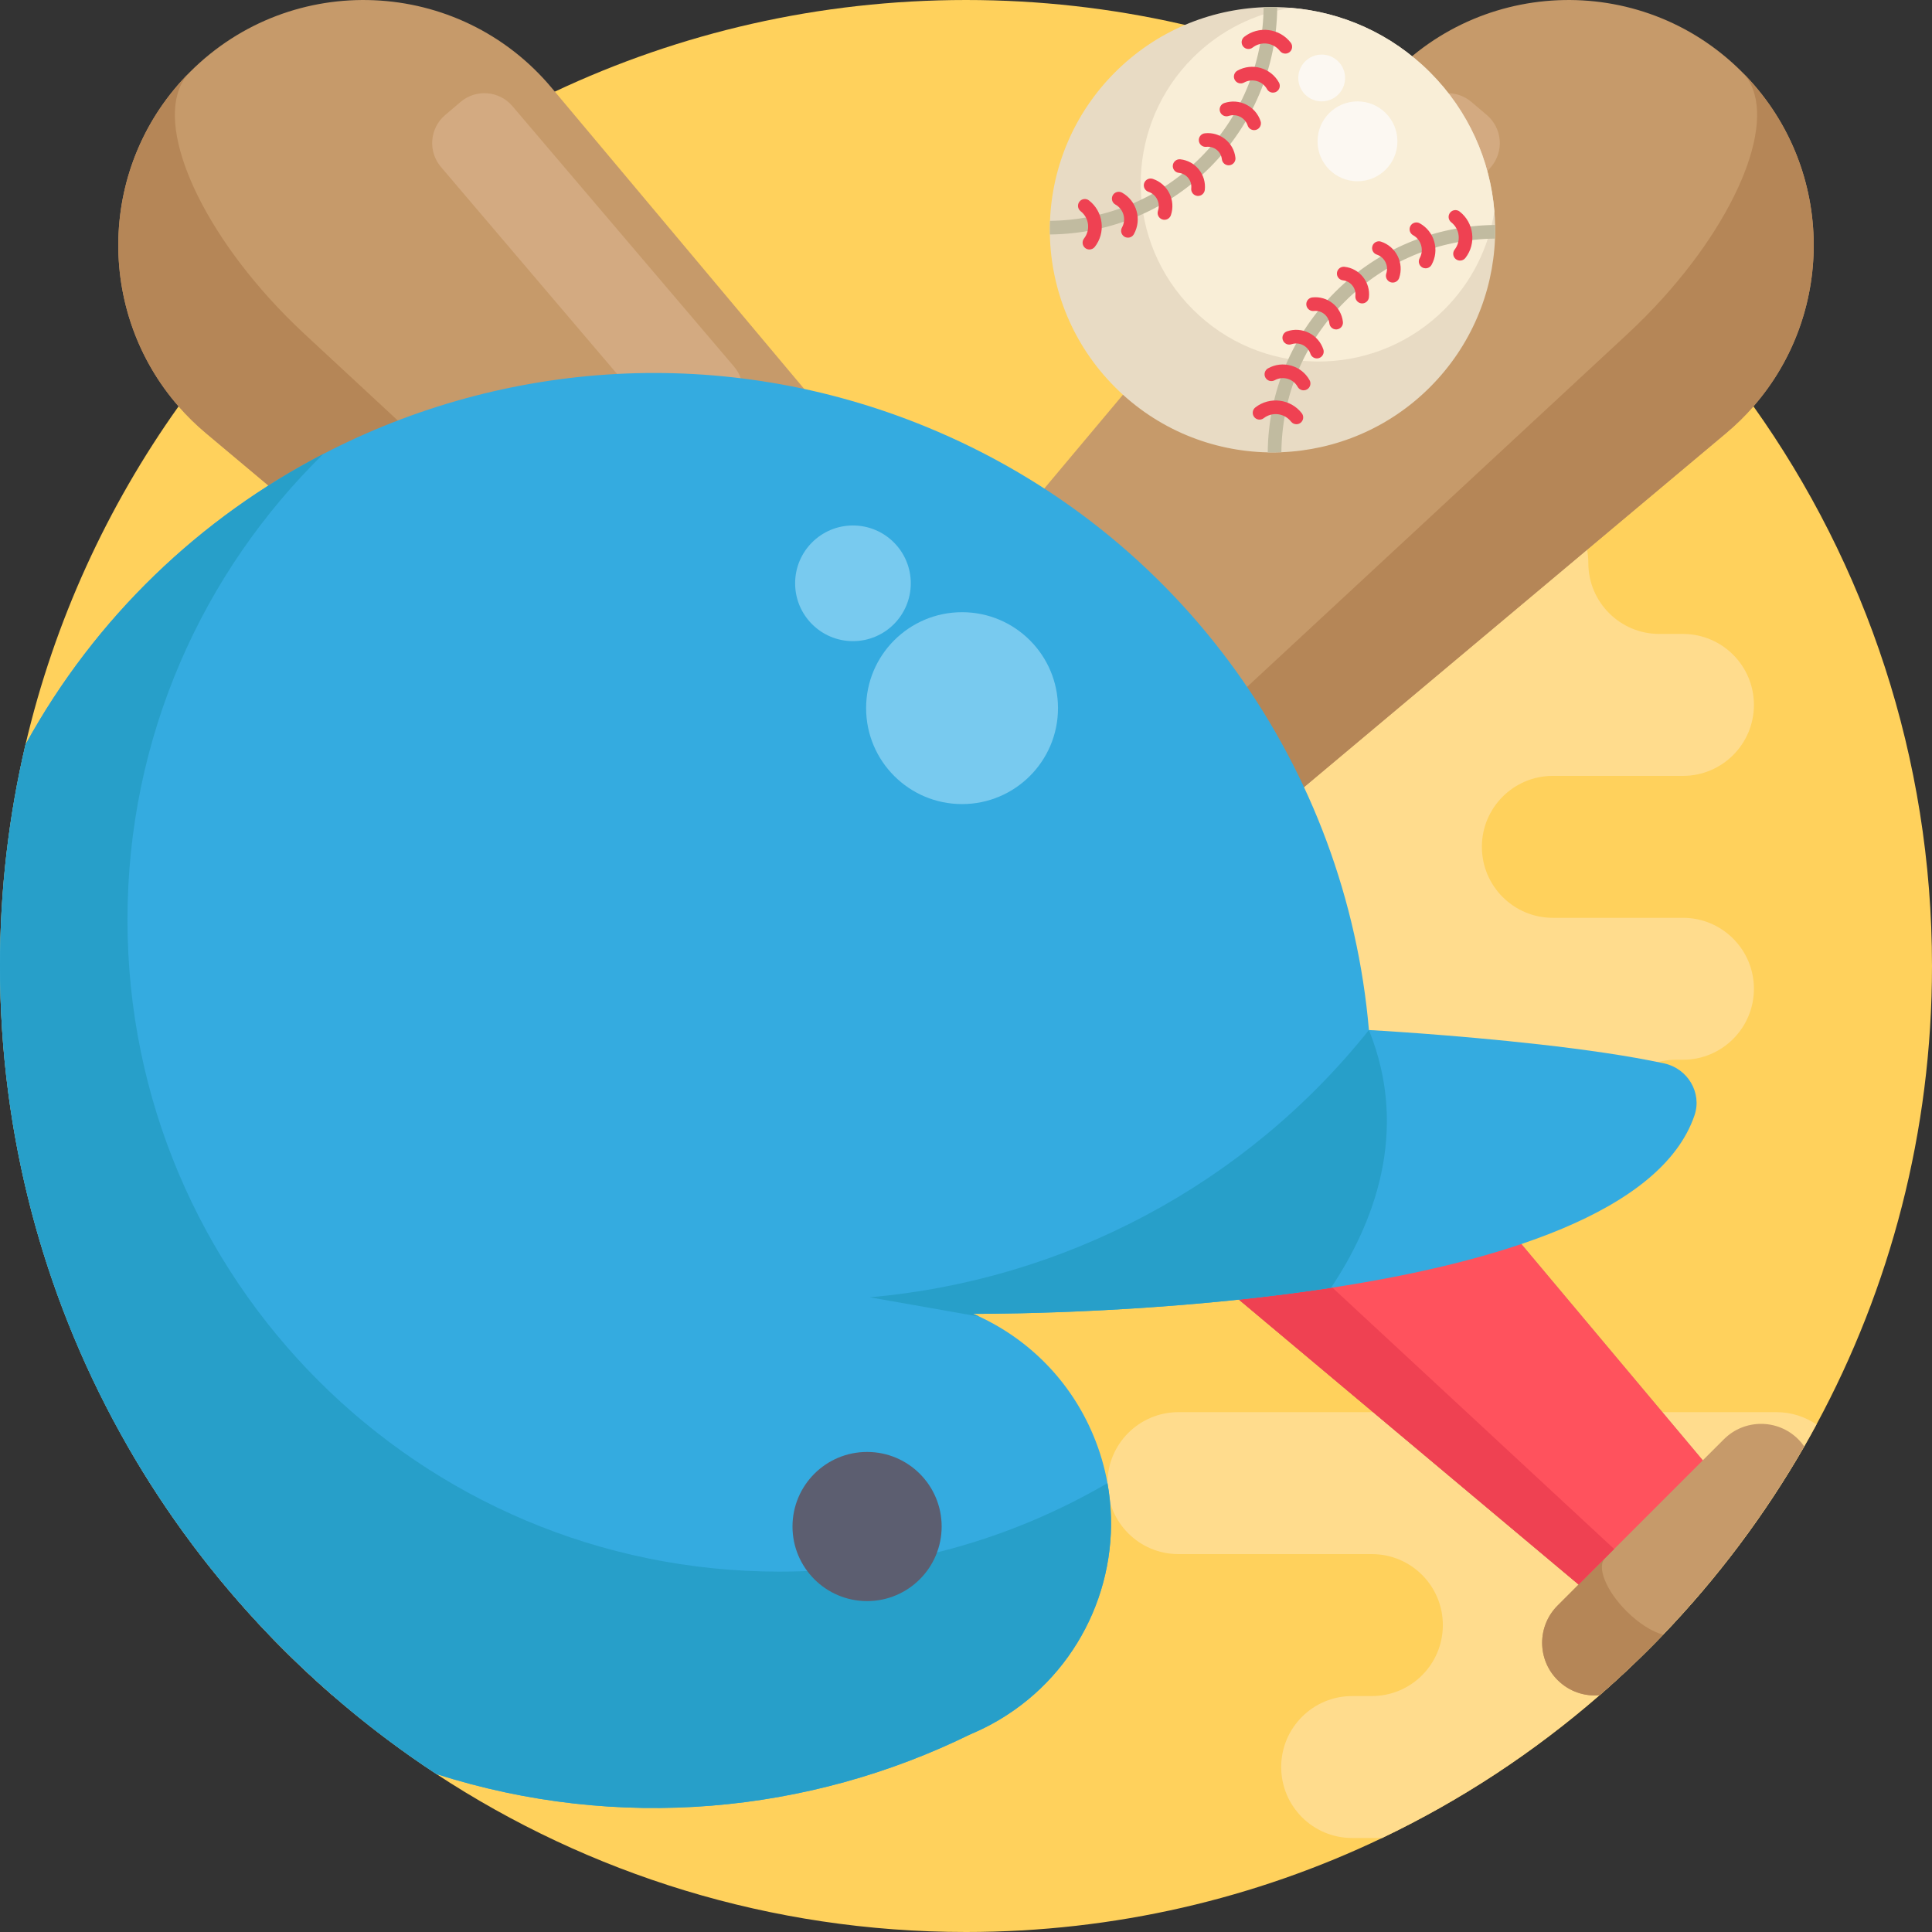 <?xml version="1.0" encoding="iso-8859-1"?>
<!-- Generator: Adobe Illustrator 19.0.0, SVG Export Plug-In . SVG Version: 6.00 Build 0)  -->
<svg xmlns="http://www.w3.org/2000/svg" xmlns:xlink="http://www.w3.org/1999/xlink" version="1.1" id="Capa_1" x="0px" y="0px" viewBox="0 0 512 512" style="enable-background:new 0 0 512 512;" xml:space="preserve">
<rect x="0" y="0" width="512" height="512" fill="#333333" stroke="none"/>
<path style="fill:#FFD15C;" d="M512,256c0,43.959-11.086,85.347-30.615,121.501c-1.055,1.954-2.132,3.897-3.239,5.82  c-10.428,18.139-23.009,34.879-37.397,49.883c-5.371,5.601-10.992,10.951-16.844,16.05h-0.01  c-17.314,15.057-36.686,27.836-57.626,37.836C332.884,503.056,295.487,512,256,512c-51.816,0-100.028-15.391-140.33-41.848  c-9.676-6.353-18.881-13.343-27.585-20.898c-5.851-5.099-11.473-10.449-16.844-16.05C56.853,418.2,44.272,401.46,33.865,383.31  C12.319,345.809,0,302.341,0,256c0-20.198,2.341-39.842,6.76-58.692c0,0,0,0,0-0.01c7.68-32.737,21.65-63.049,40.563-89.61  c7.252-10.188,15.235-19.822,23.865-28.829c21.598-22.528,47.271-41.117,75.849-54.575C180.099,8.704,217.025,0,256,0  s75.901,8.704,108.962,24.283c28.578,13.458,54.251,32.047,75.849,54.575c8.631,9.007,16.614,18.631,23.876,28.818v0.01  C494.477,149.535,512,200.725,512,256z"/>
<g>
	<path style="fill:#FFDC8D;" d="M464.807,186.81L464.807,186.81c0-10.387-8.42-18.807-18.807-18.807h-6.269   c-10.387,0-18.807-8.42-18.807-18.807l0,0c0-10.387-8.42-18.807-18.807-18.807H113.739c-10.387,0-18.807,8.42-18.807,18.807l0,0   c0,10.387,8.42,18.807,18.807,18.807h115.978c10.387,0,18.807,8.42,18.807,18.807l0,0c0,10.387-8.42,18.807-18.807,18.807h-52.822   c-10.387,0-18.807,8.42-18.807,18.807l0,0c0,10.387,8.42,18.807,18.807,18.807h15.957c10.387,0,18.807,8.42,18.807,18.807l0,0   c0,10.387-8.42,18.807-18.807,18.807h-57.172c-10.387,0-18.807,8.42-18.807,18.807l0,0c0,10.387,8.42,18.807,18.807,18.807h270.857   c10.387,0,18.807-8.42,18.807-18.807l0,0c0-10.387,8.42-18.807,18.807-18.807H446c10.387,0,18.807-8.42,18.807-18.807l0,0   c0-10.387-8.42-18.807-18.807-18.807h-34.48c-10.387,0-18.807-8.42-18.807-18.807l0,0c0-10.387,8.42-18.807,18.807-18.807H446   C456.386,205.617,464.807,197.196,464.807,186.81z"/>
	<path style="fill:#FFDC8D;" d="M481.384,377.501c-1.055,1.954-2.132,3.897-3.239,5.82c-10.428,18.139-23.009,34.879-37.397,49.883   c-5.371,5.601-10.992,10.951-16.844,16.05h-0.01c-17.314,15.057-36.686,27.836-57.626,37.836h-7.931   c-5.193,0-9.895-2.1-13.302-5.507c-3.396-3.406-5.507-8.108-5.507-13.302c0-10.386,8.422-18.808,18.808-18.808h5.224   c5.193,0,9.895-2.1,13.302-5.507c3.396-3.406,5.507-8.108,5.507-13.302c0-10.386-8.422-18.808-18.808-18.808h-51.263   c-5.193,0-9.895-2.1-13.302-5.507c-3.396-3.406-5.507-8.108-5.507-13.302c0-10.386,8.422-18.808,18.808-18.808h158.49   C474.718,374.241,478.365,375.442,481.384,377.501z"/>
</g>
<path style="fill:#C69A6A;" d="M478.145,383.321c-14.315,24.91-32.695,47.188-54.241,65.933c-0.428,0.031-0.846,0.052-1.275,0.052  c-3.574,0.01-7.137-1.358-9.864-4.086c-5.444-5.444-5.444-14.273,0-19.728l5.59-5.58l-105.221-88.242L54.575,114.803  c-2.644-2.215-5.068-4.598-7.252-7.116c-22.089-25.266-21.462-64.125,3.062-88.649c26.958-26.958,71.252-25.036,95.765,4.19  l0.888,1.055l215.98,257.515l88.242,105.2l5.58-5.569c2.727-2.727,6.29-4.096,9.864-4.086c3.574-0.01,7.137,1.358,9.864,4.086  C477.163,382.025,477.686,382.652,478.145,383.321z"/>
<path style="fill:#B58657;" d="M440.748,433.204c-5.371,5.601-10.992,10.951-16.844,16.05c-0.01,0.01-0.01,0-0.01,0  c-3.981,0.355-8.077-0.982-11.118-4.033c-5.454-5.444-5.454-14.273,0-19.728l5.569-5.58L54.575,114.792  c-2.644-2.215-5.057-4.587-7.252-7.105C36.718,95.556,31.347,80.29,31.347,64.972c0-16.562,6.29-33.186,19.038-45.934  c-10.125,10.125-0.533,36.133,20.804,59.82c2.978,3.302,6.175,6.562,9.592,9.728l346.99,321.912l-2.382,2.382  c-2.33,2.33,0.199,8.631,5.642,14.085C434.301,430.237,437.896,432.462,440.748,433.204z"/>
<polygon style="fill:#FF525D;" points="363.014,281.796 451.263,387.003 418.354,419.911 313.139,331.672 "/>
<polygon style="fill:#EF4152;" points="427.767,410.499 418.354,419.911 313.139,331.672 327.411,317.399 "/>
<path style="fill:#D3AA81;" d="M193.424,110.907l-4.087,3.477c-4.102,3.49-10.257,2.994-13.748-1.109l-58.734-69.032  c-3.49-4.102-2.994-10.257,1.109-13.748l4.087-3.477c4.102-3.49,10.257-2.994,13.748,1.109l58.734,69.032  C198.023,101.262,197.526,107.417,193.424,110.907z"/>
<path style="fill:#C69A6A;" d="M464.687,107.687c-2.194,2.518-4.618,4.901-7.262,7.116l-258.57,216.869L93.644,419.913l5.59,5.58  c5.444,5.454,5.444,14.284,0,19.728c-2.727,2.727-6.301,4.096-9.874,4.086c-0.428,0-0.846-0.021-1.275-0.052  c-21.546-18.745-39.926-41.023-54.22-65.944c0.449-0.658,0.972-1.285,1.567-1.881c2.717-2.727,6.29-4.096,9.864-4.086  c3.563-0.01,7.137,1.358,9.864,4.086l5.569,5.569l88.252-105.2l215.98-257.515l0.888-1.055c24.513-29.226,68.807-31.148,95.765-4.19  C486.139,43.562,486.766,82.422,464.687,107.687z"/>
<path style="fill:#B58657;" d="M480.653,64.972c0,15.308-5.371,30.574-15.966,42.705v0.01c-2.205,2.518-4.618,4.89-7.262,7.105  L93.644,419.913l5.58,5.58c5.444,5.454,5.444,14.284,0,19.728c-3.051,3.051-7.158,4.399-11.139,4.033  c-5.851-5.099-11.473-10.449-16.844-16.05c2.853-0.742,6.447-2.967,9.728-6.238c5.444-5.454,7.973-11.755,5.642-14.085l-2.382-2.382  l346.99-321.912c3.417-3.166,6.614-6.426,9.592-9.728c21.337-23.688,30.919-49.695,20.804-59.82  C474.363,31.786,480.653,48.41,480.653,64.972z"/>
<polygon style="fill:#FF525D;" points="148.983,281.796 60.734,387.003 93.642,419.911 198.858,331.672 "/>
<polygon style="fill:#EF4152;" points="84.23,410.499 93.642,419.911 198.858,331.672 184.585,317.399 "/>
<path style="fill:#D3AA81;" d="M318.573,110.907l4.087,3.477c4.102,3.49,10.257,2.994,13.748-1.109l58.734-69.032  c3.49-4.102,2.994-10.257-1.109-13.748l-4.087-3.477c-4.102-3.49-10.257-2.994-13.748,1.109l-58.734,69.032  C313.974,101.262,314.47,107.417,318.573,110.907z"/>
<path style="fill:#E8DBC4;" d="M396.194,63.232c-0.569,14.305-6.313,28.449-17.239,39.375s-25.07,16.669-39.375,17.239  c-1.204,0.051-2.408,0.059-3.612,0.037c-14.684-0.313-29.267-6.072-40.469-17.275c-11.203-11.203-16.962-25.792-17.275-40.469  c-0.022-1.205-0.015-2.408,0.037-3.612c0.569-14.305,6.313-28.449,17.239-39.375c10.917-10.928,25.062-16.67,39.374-17.24  c1.197-0.044,2.408-0.059,3.612-0.029c1.211,0.022,2.416,0.088,3.627,0.197c13.429,1.095,26.566,6.795,36.842,17.07  c10.277,10.277,15.977,23.413,17.07,36.842c0.11,1.212,0.176,2.416,0.197,3.628C396.252,60.824,396.238,62.027,396.194,63.232z"/>
<path style="fill:#F9EED7;" d="M396.026,55.992c-1.482,9.517-5.897,18.669-13.232,26.004c-8.729,8.729-20.034,13.319-31.463,13.772  c-0.963,0.044-1.927,0.051-2.89,0.029c-11.728-0.248-23.384-4.846-32.331-13.801c-8.955-8.947-13.553-20.603-13.801-32.331  c-0.022-0.963-0.015-1.927,0.029-2.89c0.452-11.429,5.043-22.734,13.772-31.463c7.335-7.335,16.487-11.75,26.004-13.232  c13.429,1.095,26.566,6.795,36.842,17.07C389.231,29.425,394.931,42.563,396.026,55.992z"/>
<g>
	<path style="fill:#C1BBA0;" d="M338.482,1.88v0.007c-0.144,16.028-6.47,31.101-17.81,42.442s-26.412,17.663-42.442,17.81h-0.005   c-0.026-1.205-0.015-2.408,0.033-3.613c15.055-0.155,29.206-6.101,39.86-16.753c10.652-10.652,16.598-24.805,16.751-39.86   C336.072,1.865,337.278,1.853,338.482,1.88z"/>
	<path style="fill:#C1BBA0;" d="M396.191,63.232c-15.055,0.155-29.208,6.101-39.86,16.753   c-10.654,10.652-16.601,24.805-16.753,39.86c-1.205,0.048-2.408,0.061-3.613,0.033v-0.002c0.144-16.033,6.47-31.107,17.81-42.447   c11.34-11.34,26.414-17.666,42.444-17.81h0.005C396.25,60.824,396.239,62.027,396.191,63.232z"/>
</g>
<g>
	<path style="fill:#EF4152;" d="M386.923,69.057c-0.388,0-0.778-0.124-1.108-0.38c-0.788-0.612-0.93-1.747-0.317-2.535   c1.744-2.242,1.339-5.486-0.904-7.23c-0.788-0.612-0.93-1.747-0.317-2.535c0.612-0.788,1.747-0.93,2.535-0.317   c3.815,2.968,4.505,8.486,1.538,12.301C387.994,68.818,387.462,69.057,386.923,69.057z"/>
	<path style="fill:#EF4152;" d="M377.803,71.105c-0.297,0-0.598-0.073-0.876-0.228c-0.872-0.485-1.186-1.584-0.702-2.457   c0.581-1.045,0.72-2.255,0.391-3.404c-0.329-1.149-1.085-2.103-2.131-2.683c-0.872-0.485-1.186-1.584-0.702-2.457   c0.485-0.872,1.584-1.187,2.457-0.702c1.889,1.049,3.256,2.772,3.85,4.849c0.594,2.078,0.343,4.262-0.706,6.151   C379.053,70.77,378.437,71.105,377.803,71.105z"/>
	<path style="fill:#EF4152;" d="M369.088,74.883c-0.189,0-0.382-0.03-0.572-0.093c-0.947-0.316-1.458-1.339-1.143-2.285   c0.336-1.009,0.26-2.09-0.216-3.041c-0.475-0.952-1.294-1.661-2.303-1.998c-0.947-0.316-1.458-1.339-1.143-2.285   c0.316-0.947,1.339-1.459,2.285-1.142c1.925,0.642,3.485,1.995,4.393,3.81c0.907,1.815,1.054,3.874,0.412,5.799   C370.549,74.404,369.845,74.883,369.088,74.883z"/>
	<path style="fill:#EF4152;" d="M360.987,80.407c-0.067,0-0.134-0.004-0.202-0.011c-0.992-0.11-1.706-1.003-1.596-1.995   c0.227-2.039-1.248-3.882-3.286-4.109c-0.992-0.11-1.706-1.003-1.596-1.995c0.111-0.992,1.005-1.706,1.995-1.596   c4.019,0.446,6.926,4.079,6.478,8.098C362.678,79.724,361.895,80.407,360.987,80.407z"/>
	<path style="fill:#EF4152;" d="M354.088,87.302c-0.908,0-1.691-0.683-1.793-1.607c-0.227-2.039-2.07-3.512-4.109-3.286   c-0.993,0.11-1.885-0.604-1.995-1.596c-0.11-0.992,0.604-1.885,1.596-1.995c4.017-0.446,7.652,2.46,8.098,6.478   c0.11,0.992-0.604,1.885-1.596,1.995C354.221,87.299,354.154,87.302,354.088,87.302z"/>
	<path style="fill:#EF4152;" d="M348.988,94.982c-0.757,0-1.461-0.479-1.714-1.236c-0.336-1.009-1.046-1.828-1.998-2.303   c-0.952-0.475-2.031-0.553-3.041-0.216c-0.947,0.316-1.97-0.196-2.285-1.142c-0.316-0.947,0.196-1.97,1.143-2.285   c1.925-0.642,3.984-0.495,5.799,0.412c1.815,0.907,3.168,2.467,3.81,4.393c0.316,0.947-0.196,1.97-1.143,2.285   C349.37,94.953,349.177,94.982,348.988,94.982z"/>
	<path style="fill:#EF4152;" d="M345.474,103.438c-0.635,0-1.251-0.335-1.581-0.93c-0.581-1.045-1.534-1.802-2.683-2.131   c-1.149-0.328-2.358-0.189-3.404,0.391c-0.872,0.485-1.972,0.17-2.457-0.702c-0.485-0.872-0.17-1.972,0.702-2.457   c1.889-1.049,4.073-1.301,6.151-0.706c2.077,0.594,3.8,1.961,4.849,3.85c0.485,0.872,0.17,1.972-0.702,2.457   C346.071,103.364,345.77,103.438,345.474,103.438z"/>
	<path style="fill:#EF4152;" d="M343.559,112.424c-0.538,0-1.071-0.239-1.427-0.697c-1.744-2.242-4.987-2.648-7.231-0.904   c-0.788,0.612-1.923,0.47-2.535-0.317c-0.612-0.788-0.47-1.923,0.317-2.535c3.815-2.968,9.333-2.278,12.301,1.537   c0.612,0.788,0.47,1.923-0.317,2.535C344.338,112.299,343.947,112.424,343.559,112.424z"/>
	<path style="fill:#EF4152;" d="M340.619,14.207c-0.538,0-1.071-0.239-1.427-0.698c-0.845-1.087-2.063-1.778-3.427-1.95   c-1.367-0.171-2.716,0.201-3.802,1.046c-0.788,0.612-1.923,0.47-2.535-0.317c-0.612-0.788-0.47-1.923,0.317-2.535   c1.848-1.438,4.146-2.069,6.469-1.778c2.323,0.29,4.394,1.468,5.832,3.317c0.612,0.788,0.47,1.923-0.317,2.535   C341.397,14.083,341.007,14.207,340.619,14.207z"/>
	<path style="fill:#EF4152;" d="M337.353,24.548c-0.635,0-1.251-0.335-1.581-0.93c-1.2-2.158-3.93-2.938-6.089-1.74   c-0.872,0.485-1.972,0.17-2.457-0.702c-0.485-0.872-0.17-1.972,0.702-2.457c3.9-2.166,8.835-0.757,11.001,3.143   c0.485,0.872,0.17,1.972-0.702,2.457C337.95,24.475,337.649,24.548,337.353,24.548z"/>
	<path style="fill:#EF4152;" d="M332.353,34.485c-0.757,0-1.461-0.479-1.714-1.236c-0.336-1.009-1.046-1.828-1.998-2.303   c-0.952-0.475-2.031-0.553-3.041-0.216c-0.947,0.316-1.97-0.196-2.285-1.142c-0.316-0.947,0.196-1.97,1.143-2.285   c1.926-0.642,3.985-0.495,5.799,0.412c1.815,0.907,3.168,2.467,3.81,4.393c0.316,0.947-0.196,1.97-1.143,2.285   C332.734,34.456,332.542,34.485,332.353,34.485z"/>
	<path style="fill:#EF4152;" d="M325.605,43.808c-0.908,0-1.691-0.683-1.793-1.607c-0.227-2.039-2.069-3.513-4.109-3.286   c-0.993,0.11-1.885-0.604-1.995-1.596c-0.11-0.992,0.604-1.885,1.596-1.995c4.018-0.446,7.652,2.46,8.098,6.478   c0.11,0.992-0.604,1.885-1.596,1.995C325.739,43.804,325.672,43.808,325.605,43.808z"/>
	<path style="fill:#EF4152;" d="M317.493,51.925c-0.067,0-0.134-0.004-0.202-0.011c-0.992-0.11-1.706-1.003-1.596-1.995   c0.11-0.987-0.171-1.959-0.792-2.735c-0.621-0.776-1.507-1.263-2.494-1.373c-0.992-0.11-1.706-1.003-1.596-1.995   c0.111-0.992,1.006-1.705,1.995-1.596c1.947,0.216,3.693,1.178,4.916,2.707c1.224,1.53,1.778,3.444,1.562,5.391   C319.184,51.242,318.401,51.925,317.493,51.925z"/>
	<path style="fill:#EF4152;" d="M308.591,58.247c-0.189,0-0.382-0.03-0.572-0.093c-0.947-0.316-1.458-1.339-1.143-2.285   c0.336-1.009,0.26-2.09-0.216-3.041c-0.476-0.951-1.294-1.661-2.303-1.998c-0.947-0.316-1.458-1.339-1.143-2.285   c0.316-0.947,1.337-1.458,2.285-1.143c1.925,0.642,3.485,1.995,4.393,3.81c0.907,1.815,1.054,3.874,0.412,5.799   C310.052,57.768,309.347,58.247,308.591,58.247z"/>
	<path style="fill:#EF4152;" d="M298.913,62.984c-0.297,0-0.598-0.073-0.876-0.228c-0.872-0.485-1.186-1.584-0.702-2.457   c0.581-1.045,0.72-2.255,0.391-3.404c-0.328-1.149-1.085-2.103-2.131-2.683c-0.872-0.485-1.186-1.584-0.702-2.457   c0.485-0.872,1.584-1.187,2.457-0.702c1.889,1.049,3.256,2.772,3.85,4.849c0.594,2.078,0.343,4.262-0.706,6.151   C300.164,62.649,299.548,62.984,298.913,62.984z"/>
	<path style="fill:#EF4152;" d="M288.706,66.118c-0.388,0-0.778-0.124-1.108-0.38c-0.788-0.612-0.93-1.747-0.317-2.535   c0.845-1.087,1.216-2.437,1.046-3.802c-0.17-1.366-0.863-2.583-1.949-3.428c-0.788-0.612-0.93-1.747-0.317-2.535   c0.612-0.788,1.747-0.93,2.535-0.317c1.848,1.438,3.026,3.509,3.317,5.832s-0.342,4.621-1.778,6.469   C289.777,65.878,289.244,66.118,288.706,66.118z"/>
</g>
<g>
	<circle style="fill:#FCF8F2;" cx="359.748" cy="37.453" r="10.583"/>
	<circle style="fill:#FCF8F2;" cx="350.26" cy="20.667" r="6.204"/>
</g>
<path style="fill:#34ABE0;" d="M449.066,295.56c-8.798,25.872-52.652,39.037-96.35,45.725c-1.327,0.199-2.644,0.397-3.971,0.585  c-41.388,5.987-81.68,6.322-90.843,6.311c0.543,0.219,1.087,0.47,1.63,0.731c13.166,6.134,24.169,17.011,30.218,31.483  c1.735,4.159,2.978,8.401,3.741,12.654c4.284,23.792-6.144,48.128-26.53,61.377c-0.021,0.01-0.031,0.021-0.052,0.031  c-3.009,1.964-6.238,3.678-9.665,5.11c-42.841,21.055-93.372,25.976-141.573,10.585C46.007,424.396,0,345.569,0,256  c0-20.198,2.341-39.842,6.76-58.692c0,0,0,0,0-0.01c18.578-33.834,46.404-60.134,78.932-76.999  c47.898-24.858,105.994-29.257,159.817-7.168c68.2,28.003,111.386,91.105,117.269,159.838c0,0,5.507,0.303,13.897,0.92  c16.886,1.264,45.464,3.835,64.376,7.931C447.237,283.167,451.103,289.573,449.066,295.56z"/>
<g>
	<path style="fill:#279FC9;" d="M352.716,341.285c-42.757,6.552-85.358,6.907-94.814,6.896c0.543,0.219,1.087,0.47,1.63,0.731   l-29.048-5.12c51.378-4.472,99.579-29.79,132.295-70.823C373.781,300.189,363.729,324.838,352.716,341.285z"/>
	<path style="fill:#279FC9;" d="M266.961,454.426c-0.021,0.01-0.031,0.021-0.052,0.031c-3.009,1.964-6.238,3.678-9.665,5.11   c-42.841,21.055-93.372,25.976-141.573,10.585C46.007,424.396,0,345.569,0,256c0-20.198,2.341-39.852,6.76-58.702   c18.578-33.834,46.404-60.134,78.932-76.999c-32.037,31.357-51.911,75.076-51.911,123.444c0,95.41,77.354,172.753,172.763,172.753   c31.702,0,61.409-8.537,86.946-23.448C297.775,416.841,287.347,441.177,266.961,454.426z"/>
</g>
<circle style="fill:#5C5E70;" cx="229.784" cy="404.543" r="19.764"/>
<g>
	<circle style="fill:#78CAEF;" cx="254.955" cy="187.664" r="25.426"/>
	<circle style="fill:#78CAEF;" cx="226.043" cy="154.582" r="15.326"/>
</g>
<g>
</g>
<g>
</g>
<g>
</g>
<g>
</g>
<g>
</g>
<g>
</g>
<g>
</g>
<g>
</g>
<g>
</g>
<g>
</g>
<g>
</g>
<g>
</g>
<g>
</g>
<g>
</g>
<g>
</g>
</svg>
